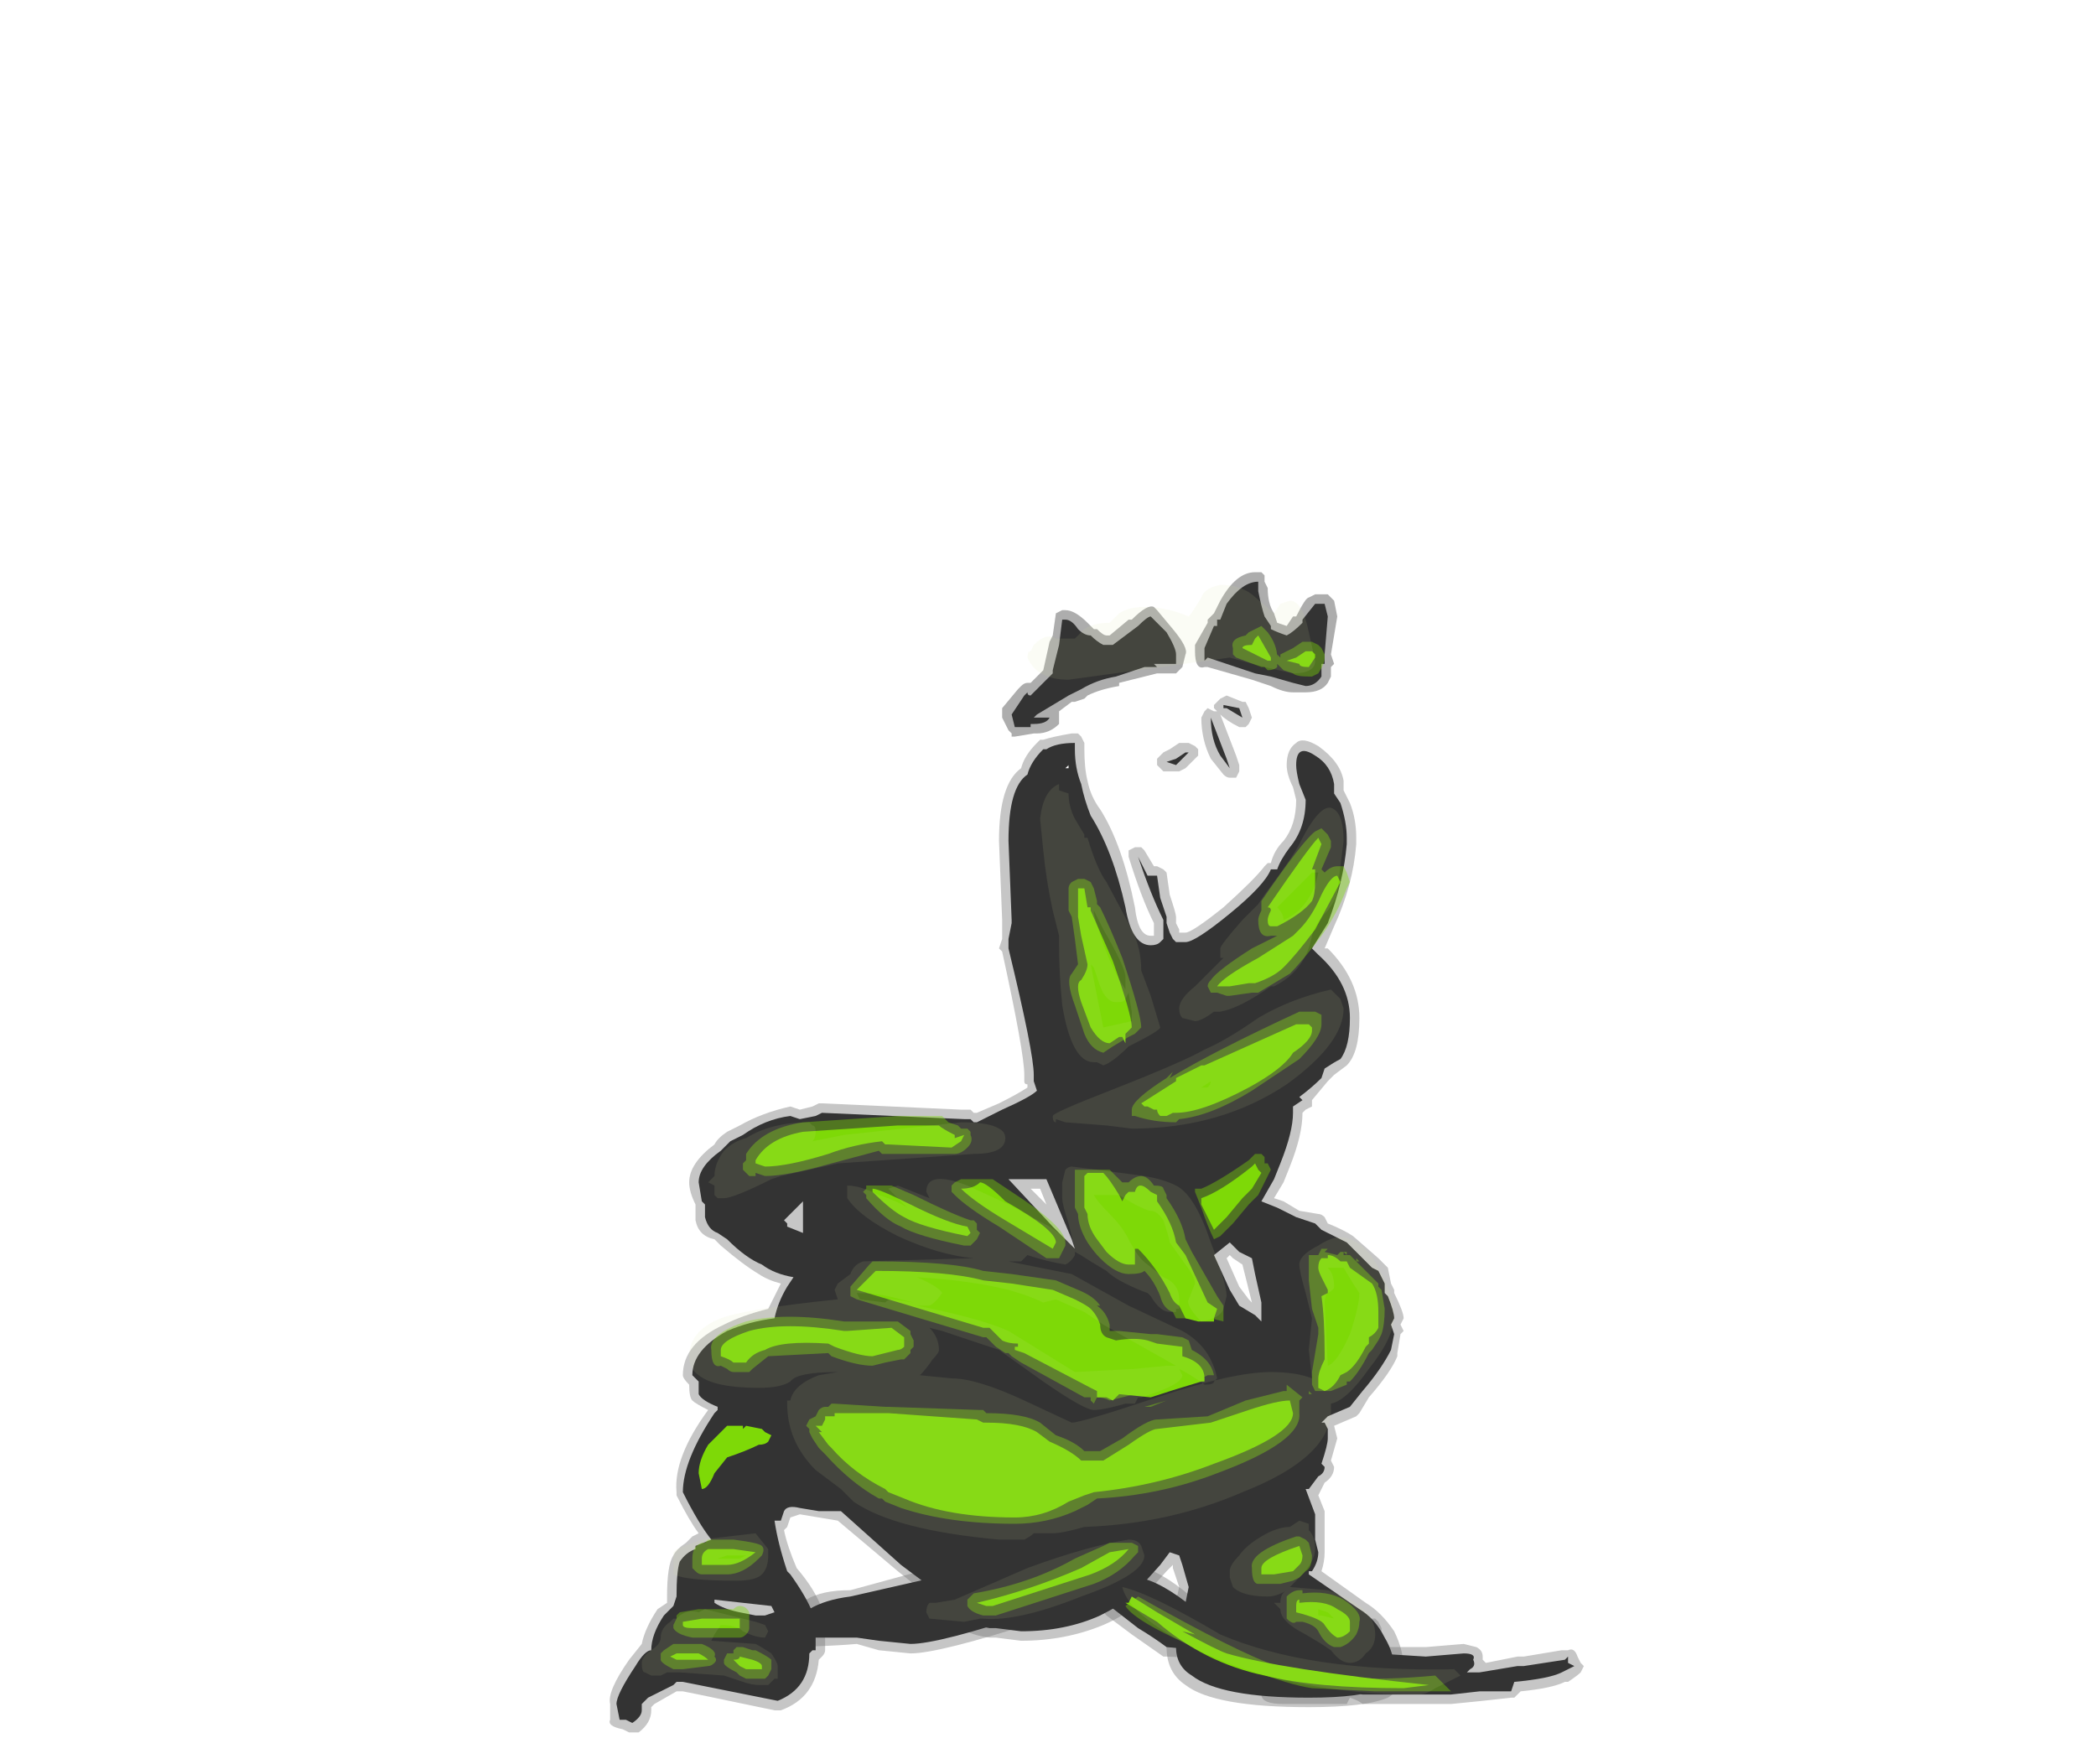 <?xml version="1.0" encoding="UTF-8" standalone="no"?>
<svg xmlns:ffdec="https://www.free-decompiler.com/flash" xmlns:xlink="http://www.w3.org/1999/xlink" ffdec:objectType="frame" height="195.3px" width="232.05px" xmlns="http://www.w3.org/2000/svg">
  <g transform="matrix(1.0, 0.0, 0.0, 1.0, 105.0, 190.4)">
    <use ffdec:characterId="1125" height="16.4" transform="matrix(7.0, 0.0, 0.0, 7.0, -37.45, -113.4)" width="15.4" xlink:href="#shape0"/>
    <use ffdec:characterId="1126" height="2.6" transform="matrix(7.0, 0.0, 0.0, 7.0, 5.95, -127.05)" width="5.3" xlink:href="#shape1"/>
    <use ffdec:characterId="1127" height="16.1" transform="matrix(7.0, 0.0, 0.0, 7.0, -36.75, -112.35)" width="15.15" xlink:href="#shape2"/>
    <use ffdec:characterId="1128" height="0.8" transform="matrix(7.0, 0.0, 0.0, 7.0, 31.5, -121.1)" width="1.45" xlink:href="#shape3"/>
    <use ffdec:characterId="1129" height="17.55" transform="matrix(7.0, 0.0, 0.0, 7.0, -33.95, -125.65)" width="12.95" xlink:href="#shape4"/>
  </g>
  <defs>
    <g id="shape0" transform="matrix(1.0, 0.0, 0.0, 1.0, 5.35, 16.2)">
      <path d="M1.4 -15.45 L1.45 -15.5 1.5 -15.5 Q1.65 -15.55 1.95 -15.6 L2.05 -15.6 2.1 -15.55 2.15 -15.45 2.15 -15.35 Q2.15 -15.05 2.2 -14.85 2.25 -14.6 2.4 -14.4 2.75 -13.85 2.95 -12.85 3.0 -12.4 3.2 -12.4 L3.25 -12.4 3.25 -12.6 Q3.05 -13.0 2.85 -13.65 2.85 -13.7 2.85 -13.75 L2.95 -13.8 3.05 -13.8 3.1 -13.75 3.25 -13.5 3.3 -13.5 3.4 -13.45 3.45 -13.4 3.5 -13.05 Q3.6 -12.75 3.6 -12.7 L3.6 -12.6 3.65 -12.5 3.65 -12.45 3.75 -12.45 Q3.85 -12.45 4.35 -12.85 4.85 -13.3 5.0 -13.5 L5.05 -13.55 5.1 -13.55 Q5.15 -13.75 5.3 -13.9 5.5 -14.15 5.5 -14.55 L5.45 -14.75 Q5.35 -14.95 5.35 -15.1 5.35 -15.35 5.5 -15.45 5.6 -15.55 5.85 -15.4 6.2 -15.15 6.25 -14.85 L6.25 -14.7 6.35 -14.5 Q6.45 -14.25 6.45 -13.95 L6.45 -13.85 Q6.4 -13.2 6.1 -12.55 L5.95 -12.2 6.0 -12.2 Q6.5 -11.7 6.5 -11.1 6.5 -10.55 6.3 -10.35 L6.1 -10.2 6.0 -10.1 5.75 -9.8 5.75 -9.7 5.65 -9.65 5.6 -9.6 Q5.6 -9.25 5.4 -8.75 L5.3 -8.5 5.15 -8.25 5.3 -8.2 5.55 -8.05 5.85 -8.0 Q5.9 -8.0 5.95 -7.95 L6.0 -7.85 Q6.25 -7.75 6.4 -7.65 L6.8 -7.3 6.95 -7.15 7.0 -6.9 7.05 -6.8 7.05 -6.75 Q7.2 -6.45 7.2 -6.35 L7.15 -6.25 7.2 -6.15 7.15 -6.1 7.1 -5.8 7.1 -5.75 Q7.0 -5.5 6.65 -5.1 L6.5 -4.85 6.45 -4.8 6.1 -4.65 6.15 -4.45 6.05 -4.1 6.1 -4.0 Q6.1 -3.85 5.95 -3.75 L5.85 -3.55 5.95 -3.3 5.95 -2.65 Q5.95 -2.5 5.9 -2.35 L6.6 -1.85 Q6.85 -1.7 7.05 -1.4 7.2 -1.1 7.2 -0.8 7.2 -0.5 6.95 -0.35 6.6 -0.2 5.7 -0.2 4.2 -0.2 3.75 -0.55 3.45 -0.75 3.45 -1.15 3.45 -1.25 3.55 -1.65 L3.65 -2.1 3.55 -2.4 3.55 -2.45 3.45 -2.35 3.0 -1.85 Q2.8 -1.65 2.45 -1.5 1.85 -1.25 1.15 -1.25 L0.75 -1.3 0.65 -1.3 Q0.25 -1.35 0.1 -1.55 L-0.05 -1.75 -0.8 -2.35 -1.75 -3.15 -2.35 -3.25 -2.5 -3.2 -2.55 -3.05 -2.6 -3.0 Q-2.55 -2.75 -2.4 -2.4 -2.1 -2.05 -2.0 -1.75 L-2.0 -1.7 -1.95 -1.65 -1.95 -1.1 Q-1.95 -1.05 -2.0 -1.0 L-2.05 -0.95 Q-2.1 -0.35 -2.65 -0.15 L-2.75 -0.15 -3.95 -0.4 -4.2 -0.45 -4.3 -0.45 -4.65 -0.25 -4.7 -0.2 -4.7 -0.15 Q-4.7 0.05 -4.9 0.2 L-5.05 0.2 -5.15 0.15 Q-5.4 0.1 -5.35 0.0 L-5.35 -0.25 Q-5.4 -0.45 -5.05 -0.95 L-4.85 -1.2 Q-4.8 -1.45 -4.6 -1.75 L-4.45 -1.85 -4.45 -1.95 Q-4.45 -2.45 -4.35 -2.6 -4.3 -2.7 -4.15 -2.8 L-4.05 -2.9 -3.95 -2.95 Q-4.1 -3.15 -4.3 -3.55 L-4.3 -3.6 Q-4.35 -4.15 -3.8 -4.9 -4.0 -5.0 -4.05 -5.05 -4.1 -5.1 -4.1 -5.3 -4.2 -5.4 -4.2 -5.45 -4.2 -5.95 -3.55 -6.25 -3.25 -6.4 -2.85 -6.5 L-2.65 -6.9 Q-2.85 -6.95 -3.0 -7.05 -3.25 -7.2 -3.6 -7.5 L-3.7 -7.6 Q-3.95 -7.65 -4.0 -7.9 L-4.0 -8.15 Q-4.1 -8.35 -4.1 -8.5 -4.1 -8.8 -3.7 -9.1 -3.65 -9.2 -3.5 -9.3 L-3.3 -9.4 Q-2.95 -9.6 -2.5 -9.7 L-2.35 -9.65 -2.15 -9.7 -2.05 -9.75 -2.0 -9.75 0.2 -9.65 0.35 -9.65 0.4 -9.6 0.45 -9.6 0.8 -9.75 Q1.1 -9.9 1.25 -10.0 L1.25 -10.05 Q1.2 -10.05 1.2 -10.1 L1.2 -10.2 Q1.2 -10.55 0.85 -12.15 L0.8 -12.2 0.85 -12.35 0.85 -12.65 0.8 -13.9 Q0.8 -14.8 1.15 -15.05 1.2 -15.25 1.4 -15.45 M1.8 -15.05 L1.95 -15.0 1.95 -15.1 1.8 -15.05 M4.65 -16.1 L4.7 -16.1 4.75 -16.0 4.8 -15.85 4.75 -15.75 4.7 -15.7 4.6 -15.7 Q4.4 -15.8 4.3 -15.9 L4.3 -15.9 4.55 -15.25 4.6 -15.1 4.6 -15.0 4.55 -14.9 4.45 -14.9 Q4.4 -14.9 4.35 -14.95 L4.15 -15.2 Q4.0 -15.5 4.0 -15.85 L4.05 -15.95 4.1 -16.0 4.2 -15.95 4.25 -15.95 4.2 -16.0 4.2 -16.05 4.3 -16.15 4.4 -16.2 4.65 -16.1 M3.9 -15.2 L3.75 -15.05 3.65 -15.0 3.4 -15.0 3.3 -15.1 Q3.3 -15.15 3.3 -15.2 L3.4 -15.3 3.5 -15.35 3.65 -15.45 3.8 -15.45 3.9 -15.4 3.95 -15.35 3.95 -15.25 3.9 -15.2 M1.3 -8.4 L1.55 -8.15 1.45 -8.4 1.3 -8.4 M4.4 -7.3 L4.6 -6.85 4.75 -6.65 4.8 -6.6 4.65 -7.2 4.5 -7.3 4.45 -7.35 4.4 -7.3" fill="#727272" fill-opacity="0.4" fill-rule="evenodd" stroke="none"/>
      <path d="M2.8 -2.95 L2.85 -2.9 Q3.15 -2.7 3.15 -2.6 L3.15 -2.55 Q3.15 -2.5 3.1 -2.4 3.45 -2.3 3.95 -1.85 4.6 -1.55 5.85 -1.5 5.9 -1.55 6.0 -1.55 L6.35 -1.6 6.75 -1.6 6.8 -1.55 6.85 -1.45 6.85 -1.4 6.8 -1.25 6.85 -1.25 6.95 -1.2 6.95 -1.15 Q7.2 -1.15 7.55 -1.15 L8.15 -1.2 8.35 -1.15 Q8.45 -1.1 8.45 -1.0 L8.45 -0.95 8.5 -0.9 9.0 -1.0 9.1 -1.0 9.7 -1.1 9.8 -1.1 Q9.9 -1.15 9.95 -1.0 L10.0 -0.9 10.05 -0.85 10.0 -0.75 Q9.95 -0.7 9.8 -0.6 L9.75 -0.6 Q9.55 -0.5 9.05 -0.45 L8.95 -0.35 8.9 -0.35 8.45 -0.3 7.95 -0.25 6.55 -0.25 Q6.5 -0.3 6.35 -0.35 L6.3 -0.25 5.3 -0.25 Q4.95 -0.25 4.95 -0.4 L4.95 -0.45 5.0 -0.55 4.9 -0.65 4.85 -0.8 Q4.6 -0.85 4.5 -0.95 L3.45 -1.0 3.4 -1.0 2.9 -1.35 2.5 -1.65 Q2.45 -1.7 2.45 -1.75 L2.45 -1.85 2.5 -1.95 Q2.1 -1.75 1.4 -1.55 -0.15 -1.05 -0.6 -1.05 L-1.1 -1.1 -1.45 -1.2 Q-2.0 -1.15 -3.0 -1.15 L-3.05 -1.15 Q-3.3 -1.25 -3.25 -1.45 L-3.25 -1.5 -3.15 -1.55 -2.25 -1.9 Q-2.0 -2.05 -1.55 -2.05 L-0.45 -2.35 0.25 -2.55 1.0 -2.75 1.05 -2.8 1.25 -2.95 Q1.6 -3.15 1.95 -3.0 L2.0 -2.95 Q2.05 -2.9 2.05 -2.7 L2.05 -2.65 2.2 -2.7 Q2.65 -2.95 2.8 -2.95" fill="#727272" fill-opacity="0.4" fill-rule="evenodd" stroke="none"/>
    </g>
    <g id="shape1" transform="matrix(1.0, 0.0, 0.0, 1.0, -0.85, 18.15)">
      <path d="M4.3 -17.7 Q4.55 -18.15 4.85 -18.15 L4.95 -18.15 5.0 -18.1 5.0 -18.0 5.05 -17.9 Q5.05 -17.65 5.15 -17.5 L5.2 -17.35 5.35 -17.3 5.45 -17.45 5.5 -17.45 Q5.65 -17.75 5.7 -17.75 L5.8 -17.8 6.0 -17.8 6.1 -17.7 6.15 -17.45 6.05 -16.85 6.1 -16.7 6.05 -16.65 6.05 -16.5 6.0 -16.4 Q5.9 -16.25 5.65 -16.25 L5.45 -16.25 Q5.3 -16.25 5.1 -16.35 L4.8 -16.45 4.1 -16.65 4.05 -16.65 Q3.9 -16.6 3.9 -16.9 L3.9 -17.0 4.1 -17.35 4.1 -17.4 4.2 -17.5 4.3 -17.7 M2.9 -17.4 Q3.15 -17.65 3.25 -17.6 L3.3 -17.55 3.55 -17.25 Q3.8 -16.95 3.75 -16.85 L3.7 -16.65 3.6 -16.55 3.3 -16.55 2.7 -16.4 2.7 -16.35 Q2.4 -16.3 2.2 -16.2 L2.15 -16.15 2.0 -16.1 1.95 -16.1 1.75 -15.95 1.75 -15.75 Q1.6 -15.6 1.4 -15.6 L1.35 -15.6 1.05 -15.55 1.0 -15.55 1.0 -15.6 0.95 -15.65 0.85 -15.85 0.85 -16.0 1.1 -16.3 1.15 -16.35 Q1.2 -16.4 1.25 -16.4 L1.3 -16.4 1.5 -16.6 1.6 -17.05 1.65 -17.15 1.7 -17.5 1.8 -17.55 1.85 -17.55 Q2.0 -17.55 2.2 -17.35 L2.3 -17.25 2.35 -17.25 Q2.45 -17.15 2.5 -17.15 L2.55 -17.15 2.85 -17.4 2.9 -17.4 M1.55 -17.35 L1.55 -17.35" fill="#333333" fill-opacity="0.4" fill-rule="evenodd" stroke="none"/>
      <path d="M1.7 -17.3 L1.7 -17.3 M2.25 -17.15 Q2.35 -17.05 2.45 -17.0 L2.6 -17.0 3.0 -17.3 Q3.15 -17.45 3.2 -17.45 L3.45 -17.2 Q3.6 -16.95 3.6 -16.85 L3.6 -16.7 3.25 -16.7 3.3 -16.65 3.1 -16.65 2.65 -16.5 Q2.35 -16.45 2.1 -16.3 L1.9 -16.2 1.4 -15.9 1.35 -15.85 1.6 -15.85 Q1.55 -15.75 1.35 -15.75 L1.3 -15.75 1.3 -15.7 1.05 -15.7 1.0 -15.9 1.2 -16.2 1.25 -16.25 Q1.25 -16.2 1.3 -16.2 L1.65 -16.55 1.65 -16.6 1.75 -17.0 1.8 -17.4 1.85 -17.4 Q1.95 -17.4 2.05 -17.25 2.15 -17.15 2.25 -17.15 M4.9 -18.0 L4.9 -17.85 Q4.95 -17.6 5.0 -17.45 L5.1 -17.3 5.1 -17.25 Q5.2 -17.2 5.35 -17.15 5.45 -17.2 5.6 -17.35 L5.6 -17.4 5.8 -17.65 5.95 -17.65 6.0 -17.45 5.95 -16.85 5.95 -16.7 5.9 -16.7 5.9 -16.5 Q5.8 -16.35 5.65 -16.35 L5.45 -16.4 5.1 -16.5 4.85 -16.55 4.1 -16.8 4.05 -16.75 Q4.05 -16.8 4.05 -16.9 L4.05 -16.95 4.2 -17.3 4.25 -17.3 4.25 -17.4 4.3 -17.4 4.4 -17.65 Q4.65 -18.0 4.9 -18.0" fill="#333333" fill-rule="evenodd" stroke="none"/>
    </g>
    <g id="shape2" transform="matrix(1.0, 0.0, 0.0, 1.0, 5.25, 16.05)">
      <path d="M1.9 -15.05 L1.9 -15.1 1.85 -15.05 1.9 -15.05 M3.75 -15.3 L3.8 -15.3 3.6 -15.1 3.45 -15.15 3.6 -15.2 3.75 -15.3 M4.35 -16.05 L4.6 -16.0 4.65 -15.85 4.4 -16.0 4.35 -16.0 4.35 -16.05 M1.55 -15.35 Q1.7 -15.45 2.0 -15.45 L2.0 -15.35 Q2.0 -15.05 2.1 -14.8 2.15 -14.55 2.25 -14.3 2.6 -13.75 2.8 -12.85 2.9 -12.25 3.2 -12.25 3.3 -12.25 3.35 -12.3 L3.4 -12.35 3.4 -12.65 Q3.2 -13.05 3.0 -13.65 L3.15 -13.35 3.2 -13.35 Q3.25 -13.35 3.3 -13.35 L3.35 -13.0 3.45 -12.7 3.45 -12.6 3.5 -12.45 3.55 -12.35 3.6 -12.3 3.75 -12.3 Q3.9 -12.3 4.45 -12.75 5.0 -13.2 5.1 -13.45 L5.2 -13.45 Q5.25 -13.6 5.4 -13.8 5.65 -14.1 5.65 -14.55 L5.55 -14.8 Q5.5 -15.0 5.5 -15.1 5.5 -15.45 5.8 -15.25 6.05 -15.1 6.1 -14.8 L6.1 -14.65 6.2 -14.5 Q6.3 -14.2 6.3 -13.95 L6.3 -13.85 Q6.25 -13.25 6.0 -12.6 L5.75 -12.2 5.85 -12.1 Q6.35 -11.65 6.35 -11.1 6.35 -10.65 6.2 -10.45 6.1 -10.4 5.95 -10.3 L5.9 -10.15 Q5.75 -10.0 5.55 -9.85 L5.6 -9.8 5.45 -9.7 5.45 -9.6 Q5.45 -9.3 5.25 -8.8 L5.15 -8.55 4.95 -8.2 5.2 -8.1 5.5 -7.95 5.8 -7.85 5.9 -7.75 6.3 -7.55 6.7 -7.15 6.8 -7.1 6.9 -6.9 6.9 -6.75 6.95 -6.7 Q7.05 -6.45 7.05 -6.35 L7.0 -6.25 7.05 -6.1 7.0 -5.85 Q6.85 -5.55 6.55 -5.2 L6.35 -4.95 6.0 -4.8 5.9 -4.7 Q6.0 -4.7 5.95 -4.7 L6.0 -4.6 6.0 -4.45 Q6.0 -4.35 5.9 -4.05 L5.95 -4.0 Q5.95 -3.9 5.85 -3.85 L5.7 -3.65 5.65 -3.65 5.8 -3.25 5.8 -2.85 5.85 -2.65 Q5.85 -2.5 5.75 -2.35 L5.7 -2.35 5.7 -2.3 6.5 -1.75 Q6.75 -1.6 6.9 -1.3 7.05 -1.05 7.05 -0.8 L6.85 -0.5 Q6.55 -0.35 5.7 -0.35 4.3 -0.35 3.85 -0.7 3.6 -0.85 3.6 -1.15 L3.7 -1.6 3.8 -2.1 3.7 -2.45 3.65 -2.6 3.5 -2.65 3.35 -2.45 2.9 -1.95 Q2.7 -1.8 2.4 -1.65 1.85 -1.4 1.15 -1.4 L0.75 -1.45 0.65 -1.45 Q0.35 -1.5 0.15 -1.65 L0.05 -1.85 -0.75 -2.45 -1.7 -3.3 -2.05 -3.3 -2.35 -3.35 Q-2.55 -3.4 -2.6 -3.3 L-2.65 -3.15 -2.75 -3.15 Q-2.7 -2.8 -2.55 -2.35 L-2.5 -2.3 Q-2.25 -1.95 -2.15 -1.7 L-2.1 -1.4 -2.1 -1.1 -2.15 -1.1 -2.2 -1.05 Q-2.2 -0.5 -2.7 -0.3 L-4.2 -0.6 -4.3 -0.6 -4.35 -0.55 -4.75 -0.35 -4.85 -0.25 -4.85 -0.15 Q-4.85 -0.05 -5.0 0.05 L-5.1 0.0 -5.2 0.0 -5.25 -0.25 Q-5.25 -0.4 -4.95 -0.85 -4.8 -1.1 -4.7 -1.1 -4.7 -1.35 -4.5 -1.65 L-4.35 -1.8 -4.3 -1.95 Q-4.3 -2.35 -4.25 -2.5 -4.15 -2.65 -4.0 -2.7 L-4.0 -2.75 -3.75 -2.85 Q-3.95 -3.1 -4.2 -3.6 -4.2 -4.1 -3.7 -4.85 L-3.65 -4.9 -3.65 -4.95 Q-3.9 -5.05 -3.95 -5.15 L-3.95 -5.35 -4.05 -5.45 Q-4.05 -5.85 -3.5 -6.15 -3.15 -6.3 -2.75 -6.35 -2.7 -6.6 -2.55 -6.85 L-2.45 -7.0 Q-2.75 -7.05 -2.95 -7.2 -3.2 -7.3 -3.5 -7.6 L-3.65 -7.7 Q-3.8 -7.75 -3.85 -7.95 L-3.85 -8.15 -3.9 -8.2 -3.95 -8.5 Q-3.95 -8.75 -3.6 -9.0 L-3.45 -9.15 -3.25 -9.25 Q-2.9 -9.5 -2.5 -9.55 L-2.35 -9.5 -2.1 -9.55 -2.0 -9.6 0.25 -9.5 0.35 -9.5 0.4 -9.45 0.45 -9.45 0.85 -9.65 Q1.3 -9.85 1.4 -9.95 L1.35 -10.1 1.35 -10.2 Q1.35 -10.55 0.95 -12.2 L0.95 -12.35 1.0 -12.6 1.0 -12.65 0.95 -13.9 Q0.95 -14.75 1.25 -14.95 1.3 -15.15 1.5 -15.35 L1.55 -15.35 M4.15 -15.85 L4.4 -15.2 4.45 -15.05 4.3 -15.25 Q4.15 -15.5 4.15 -15.85 M0.95 -8.55 L1.65 -7.8 2.0 -7.45 1.95 -7.6 1.55 -8.55 0.95 -8.55 M4.45 -7.55 L4.2 -7.35 4.45 -6.8 4.6 -6.55 4.85 -6.4 4.95 -6.3 4.95 -6.6 4.85 -7.05 4.8 -7.3 4.6 -7.4 4.45 -7.55 M-2.4 -8.1 L-2.6 -7.9 -2.55 -7.85 -2.55 -7.8 -2.3 -7.7 -2.3 -8.2 -2.4 -8.1 M-3.7 -1.85 Q-3.55 -1.75 -3.3 -1.7 L-3.05 -1.65 -2.9 -1.65 -2.75 -1.7 -2.8 -1.8 -3.7 -1.9 -3.7 -1.85" fill="#333333" fill-rule="evenodd" stroke="none"/>
      <path d="M1.9 -2.85 L1.9 -2.7 Q1.8 -2.35 1.55 -2.35 L1.55 -2.3 1.7 -2.3 2.25 -2.6 Q2.7 -2.8 2.8 -2.8 L3.0 -2.6 Q3.0 -2.2 1.35 -1.7 -0.15 -1.2 -0.6 -1.2 L-1.1 -1.25 -1.45 -1.3 Q-2.0 -1.3 -3.0 -1.3 -3.1 -1.35 -3.1 -1.45 L-2.2 -1.75 Q-1.95 -1.9 -1.55 -1.95 L-0.45 -2.2 0.3 -2.4 Q0.9 -2.6 1.05 -2.65 L1.3 -2.8 Q1.6 -3.0 1.85 -2.85 L1.9 -2.85 M2.8 -2.15 L3.0 -2.25 Q3.35 -2.2 3.9 -1.75 4.55 -1.4 5.95 -1.35 5.95 -1.5 6.35 -1.45 L6.7 -1.45 Q6.65 -1.3 6.65 -1.15 L6.65 -1.1 6.8 -1.1 6.75 -1.05 7.55 -1.0 8.15 -1.05 Q8.35 -1.05 8.3 -0.95 8.35 -0.85 8.25 -0.8 L8.2 -0.75 8.4 -0.75 9.0 -0.85 9.1 -0.85 9.75 -0.95 9.8 -1.0 9.8 -0.9 9.9 -0.85 9.7 -0.75 Q9.5 -0.65 8.95 -0.6 L8.9 -0.45 8.4 -0.45 7.95 -0.4 6.55 -0.4 Q6.5 -0.4 6.3 -0.55 L5.9 -0.65 5.9 -0.55 Q6.0 -0.45 6.25 -0.4 L5.3 -0.4 5.1 -0.45 5.3 -0.65 5.65 -0.65 5.05 -0.7 Q4.95 -0.8 4.95 -0.95 4.6 -1.0 4.55 -1.05 L3.45 -1.15 Q3.25 -1.3 3.0 -1.45 L2.55 -1.8 Q2.7 -2.1 2.8 -2.15" fill="#333333" fill-rule="evenodd" stroke="none"/>
    </g>
    <g id="shape3" transform="matrix(1.0, 0.0, 0.0, 1.0, -4.5, 17.3)">
      <path d="M5.25 -16.85 L5.45 -16.95 5.6 -17.05 5.75 -17.05 5.85 -17.0 5.9 -16.95 5.95 -16.85 5.95 -16.8 Q5.95 -16.7 5.85 -16.55 L5.75 -16.5 5.7 -16.5 Q5.5 -16.5 5.45 -16.55 L5.3 -16.6 5.2 -16.7 5.2 -16.65 Q5.15 -16.6 5.05 -16.6 L5.0 -16.65 4.95 -16.65 4.55 -16.8 4.5 -16.85 4.5 -16.95 Q4.45 -17.1 4.7 -17.15 L4.75 -17.2 4.95 -17.3 Q5.0 -17.25 5.05 -17.2 5.2 -17.0 5.2 -16.8 L5.2 -16.85 5.25 -16.8 5.25 -16.85" fill="#7ed907" fill-opacity="0.4" fill-rule="evenodd" stroke="none"/>
      <path d="M5.75 -16.9 L5.8 -16.85 5.8 -16.8 5.7 -16.65 Q5.55 -16.65 5.55 -16.7 L5.35 -16.75 5.5 -16.8 5.65 -16.9 5.75 -16.9 M4.9 -17.15 L5.1 -16.8 5.1 -16.75 5.05 -16.75 4.65 -16.95 Q4.65 -17.0 4.8 -17.0 L4.85 -17.1 4.9 -17.15" fill="#7ed907" fill-rule="evenodd" stroke="none"/>
    </g>
    <g id="shape4" transform="matrix(1.0, 0.0, 0.0, 1.0, 4.85, 17.95)">
      <path d="M6.05 -13.9 L6.05 -13.8 5.9 -13.45 5.95 -13.4 Q6.05 -13.5 6.15 -13.5 L6.25 -13.5 6.3 -13.4 6.35 -13.25 6.3 -13.15 Q6.15 -12.75 5.9 -12.4 5.6 -12.0 5.4 -11.8 L4.9 -11.5 4.8 -11.5 4.45 -11.45 4.4 -11.45 4.25 -11.5 Q4.2 -11.5 4.15 -11.5 L4.1 -11.6 Q4.1 -11.65 4.15 -11.7 4.25 -11.85 4.8 -12.2 L5.2 -12.4 5.1 -12.4 Q4.9 -12.35 4.9 -12.65 4.9 -12.7 4.95 -12.8 L4.95 -12.95 Q5.6 -13.9 5.8 -14.05 L5.9 -14.1 6.0 -14.0 6.05 -13.9 M5.9 -11.15 L5.9 -11.0 Q5.9 -10.8 5.55 -10.45 L5.55 -10.45 Q5.25 -10.25 4.8 -9.95 4.15 -9.55 3.65 -9.5 L3.6 -9.45 Q3.25 -9.45 2.95 -9.55 L2.9 -9.55 2.9 -9.65 Q2.9 -9.8 3.45 -10.15 L3.55 -10.25 3.5 -10.15 Q4.15 -10.55 5.55 -11.2 L5.8 -11.2 5.9 -11.15 M5.95 -7.4 L6.15 -7.35 6.2 -7.4 6.3 -7.4 6.3 -7.35 6.35 -7.35 6.8 -6.9 6.8 -6.85 6.85 -6.8 6.9 -6.5 Q6.9 -6.25 6.85 -6.1 L6.8 -6.0 6.7 -5.85 6.65 -5.8 Q6.5 -5.5 6.35 -5.35 L6.3 -5.35 6.3 -5.3 6.05 -5.2 5.8 -5.2 5.75 -5.3 5.75 -5.5 5.85 -6.1 5.85 -6.2 5.75 -6.5 5.7 -6.95 5.7 -7.35 5.85 -7.35 5.9 -7.45 6.0 -7.45 5.95 -7.4 M6.25 -7.35 L6.3 -7.35 6.25 -7.4 6.25 -7.35 M6.45 -7.25 L6.5 -7.25 6.45 -7.3 6.45 -7.25 M3.0 -10.9 L2.95 -10.85 2.85 -10.8 2.6 -10.65 2.45 -10.55 Q2.25 -10.6 2.15 -10.85 L2.0 -11.3 Q1.85 -11.7 1.95 -11.8 L2.05 -11.95 2.0 -12.35 1.95 -12.7 1.9 -12.8 1.9 -13.15 Q1.9 -13.2 1.95 -13.25 L2.05 -13.3 2.15 -13.3 2.25 -13.25 2.3 -13.15 2.35 -12.95 2.35 -12.9 2.4 -12.85 Q2.55 -12.55 2.75 -12.05 3.05 -11.15 3.05 -10.95 L3.0 -10.9 M0.3 -9.35 L0.35 -9.3 0.35 -9.25 Q0.4 -9.15 0.3 -9.05 0.2 -8.95 0.1 -8.95 L-1.05 -8.95 -1.1 -9.0 -1.85 -8.8 Q-2.55 -8.6 -2.9 -8.6 L-3.05 -8.65 -3.05 -8.6 -3.15 -8.6 -3.25 -8.7 -3.25 -8.8 -3.2 -8.85 -3.2 -8.95 Q-2.95 -9.35 -2.3 -9.45 L-0.8 -9.55 -0.1 -9.55 0.0 -9.45 0.15 -9.4 0.2 -9.35 0.3 -9.35 M0.25 -8.55 L0.7 -8.55 1.0 -8.35 Q1.85 -7.8 1.85 -7.55 L1.85 -7.5 Q1.8 -7.4 1.75 -7.3 L1.65 -7.3 Q1.6 -7.3 1.55 -7.3 L0.8 -7.8 Q0.3 -8.1 0.1 -8.3 L0.05 -8.35 0.05 -8.45 0.1 -8.5 0.2 -8.55 0.25 -8.55 M0.35 -7.5 L0.25 -7.5 Q-0.5 -7.65 -0.75 -7.8 -1.0 -7.9 -1.3 -8.25 L-1.3 -8.3 -1.35 -8.35 -1.3 -8.4 -1.3 -8.45 -0.9 -8.45 -0.55 -8.3 Q0.05 -8.0 0.35 -7.9 L0.4 -7.9 0.45 -7.85 0.45 -7.75 0.5 -7.7 0.45 -7.6 0.35 -7.5 M2.75 -8.5 L2.85 -8.5 Q2.95 -8.6 3.05 -8.6 3.15 -8.6 3.25 -8.45 3.4 -8.45 3.4 -8.4 L3.45 -8.3 3.45 -8.25 Q3.7 -7.9 3.75 -7.6 L3.85 -7.4 4.25 -6.7 4.35 -6.55 4.35 -6.3 4.15 -6.35 3.6 -6.35 3.55 -6.45 Q3.4 -6.5 3.35 -6.7 3.25 -6.95 3.1 -7.1 3.05 -7.05 2.85 -7.05 2.65 -7.05 2.4 -7.3 2.3 -7.4 2.2 -7.55 2.05 -7.8 2.05 -8.0 L2.0 -8.1 2.0 -8.7 2.55 -8.7 2.75 -8.5 M4.8 -8.9 L4.85 -8.95 4.95 -8.95 5.0 -8.9 5.0 -8.8 5.05 -8.8 5.1 -8.7 4.9 -8.3 4.75 -8.15 4.5 -7.85 4.3 -7.65 4.2 -7.6 Q4.1 -7.8 4.0 -8.1 L3.9 -8.35 3.9 -8.4 Q3.95 -8.4 4.0 -8.4 4.25 -8.5 4.75 -8.85 L4.8 -8.9 M4.1 -10.5 L4.1 -10.5 M5.6 -5.3 L5.6 -5.3 M3.3 -6.1 L3.7 -6.05 3.8 -6.0 3.85 -5.85 Q4.15 -5.7 4.2 -5.45 L4.1 -5.45 Q4.05 -5.4 3.15 -5.2 L2.55 -5.05 Q2.45 -5.1 2.35 -5.1 L2.3 -5.0 2.25 -5.05 2.25 -5.1 2.15 -5.1 1.15 -5.65 1.0 -5.75 0.95 -5.8 0.9 -5.8 0.75 -5.9 0.6 -6.05 0.55 -6.05 -1.45 -6.65 -1.55 -6.7 -1.55 -6.85 -1.25 -7.2 -1.2 -7.25 -1.15 -7.25 Q0.05 -7.25 0.55 -7.1 L1.0 -7.05 1.7 -6.95 2.05 -6.8 Q2.3 -6.7 2.4 -6.55 L2.35 -6.55 Q2.5 -6.45 2.55 -6.25 L2.55 -6.15 2.7 -6.15 3.2 -6.1 3.3 -6.1 M4.1 -4.8 L4.7 -5.05 5.3 -5.2 5.35 -5.2 5.35 -5.3 5.6 -5.1 5.55 -5.05 5.55 -4.85 Q5.6 -4.4 4.25 -3.9 3.35 -3.55 2.35 -3.5 L2.2 -3.4 2.0 -3.3 Q1.55 -3.1 1.05 -3.1 0.0 -3.1 -0.75 -3.35 L-1.0 -3.45 -1.05 -3.5 -1.1 -3.5 Q-1.55 -3.75 -1.95 -4.2 L-2.05 -4.3 -2.15 -4.45 -2.2 -4.55 -2.2 -4.6 -2.25 -4.65 -2.2 -4.75 -2.1 -4.8 -2.05 -4.9 Q-2.0 -4.95 -1.95 -4.95 L-1.9 -4.95 -1.85 -5.0 -1.8 -5.0 -1.0 -4.95 -0.95 -4.95 0.5 -4.9 0.55 -4.9 0.6 -4.85 Q1.2 -4.85 1.45 -4.7 L1.7 -4.5 Q2.0 -4.4 2.15 -4.25 L2.4 -4.25 2.75 -4.45 Q3.15 -4.75 3.3 -4.75 L4.1 -4.8 M3.1 -4.95 L3.45 -5.05 3.2 -4.95 3.1 -4.95 M5.7 -5.15 L5.7 -5.2 5.75 -5.15 5.7 -5.15 M2.85 -2.8 L2.9 -2.8 3.0 -2.75 3.0 -2.65 2.95 -2.6 Q2.7 -2.3 2.3 -2.15 L0.75 -1.65 0.55 -1.65 Q0.35 -1.7 0.3 -1.8 L0.3 -1.9 0.4 -2.0 Q1.3 -2.15 2.0 -2.55 L2.45 -2.75 2.55 -2.8 2.85 -2.8 M5.7 -2.8 L5.75 -2.6 Q5.75 -2.4 5.65 -2.35 L5.55 -2.25 5.45 -2.2 5.25 -2.15 4.9 -2.15 Q4.8 -2.15 4.8 -2.4 4.75 -2.65 5.5 -2.9 L5.55 -2.9 5.65 -2.85 5.7 -2.8 M5.35 -1.95 Q5.45 -2.05 5.55 -2.05 L5.6 -2.05 5.6 -2.0 Q6.0 -2.05 6.25 -1.9 6.55 -1.7 6.5 -1.55 6.5 -1.45 6.45 -1.35 6.35 -1.2 6.2 -1.15 L6.1 -1.15 Q5.95 -1.2 5.85 -1.4 5.8 -1.5 5.6 -1.55 L5.5 -1.55 Q5.45 -1.5 5.35 -1.6 L5.35 -1.95 M4.65 -0.8 L4.4 -0.95 4.0 -1.1 Q2.95 -1.55 2.8 -1.8 L3.0 -1.95 Q4.6 -1.05 5.2 -0.85 6.1 -0.55 7.7 -0.7 L7.95 -0.45 Q8.0 -0.45 7.8 -0.45 L6.75 -0.45 5.75 -0.5 Q5.4 -0.55 4.75 -0.8 L4.65 -0.8 M-0.8 -6.3 L-0.6 -6.15 -0.6 -6.1 -0.55 -6.0 -0.55 -5.9 -0.6 -5.85 -0.6 -5.8 -0.7 -5.7 -0.75 -5.7 -1.0 -5.65 -1.2 -5.6 Q-1.45 -5.6 -1.85 -5.75 L-1.9 -5.8 -2.85 -5.75 -3.1 -5.55 -3.15 -5.5 -3.4 -5.5 Q-3.45 -5.5 -3.5 -5.55 L-3.6 -5.6 Q-3.75 -5.55 -3.75 -5.85 -3.8 -6.1 -3.2 -6.3 -2.6 -6.45 -1.65 -6.3 L-0.8 -6.3 M-2.95 -2.75 Q-2.9 -2.7 -2.95 -2.6 L-3.0 -2.55 Q-3.25 -2.3 -3.5 -2.3 L-3.9 -2.3 Q-3.95 -2.3 -4.0 -2.35 L-4.05 -2.4 -4.05 -2.55 Q-4.05 -2.75 -3.9 -2.8 L-3.85 -2.8 -3.8 -2.85 -3.4 -2.85 Q-3.0 -2.8 -2.95 -2.75 M-4.35 -1.5 L-4.3 -1.6 -4.3 -1.65 -4.25 -1.7 -3.95 -1.75 -3.4 -1.75 Q-3.35 -1.8 -3.3 -1.8 -3.2 -1.8 -3.15 -1.7 L-3.15 -1.45 Q-3.15 -1.4 -3.2 -1.35 -3.25 -1.3 -3.3 -1.3 L-4.05 -1.3 Q-4.3 -1.35 -4.35 -1.45 L-4.35 -1.5 M-4.55 -1.05 L-4.5 -1.1 -4.35 -1.2 -3.9 -1.2 Q-3.65 -1.1 -3.7 -1.0 -3.65 -0.95 -3.7 -0.9 -3.75 -0.85 -3.8 -0.85 L-4.2 -0.8 -4.35 -0.8 Q-4.55 -0.9 -4.55 -0.95 L-4.55 -1.05 M-3.4 -1.05 L-3.4 -1.1 -3.35 -1.15 -3.25 -1.15 -3.1 -1.1 -3.05 -1.1 Q-2.85 -1.0 -2.8 -0.95 L-2.8 -0.8 -2.85 -0.7 -2.9 -0.65 -3.2 -0.65 -3.3 -0.7 -3.35 -0.75 Q-3.55 -0.85 -3.55 -0.9 L-3.55 -0.95 -3.5 -1.05 -3.4 -1.05" fill="#7ed907" fill-opacity="0.4" fill-rule="evenodd" stroke="none"/>
      <path d="M6.2 -13.25 L5.8 -12.5 Q5.5 -12.1 5.3 -11.9 5.15 -11.75 4.85 -11.65 L4.75 -11.65 4.45 -11.6 4.25 -11.6 Q4.35 -11.75 4.9 -12.05 L5.45 -12.4 5.55 -12.5 Q5.75 -12.7 5.9 -13.05 6.05 -13.35 6.15 -13.35 L6.2 -13.25 M5.8 -13.25 Q5.8 -13.05 5.75 -12.95 5.6 -12.75 5.2 -12.55 L5.1 -12.55 Q5.05 -12.55 5.05 -12.65 5.05 -12.7 5.1 -12.8 5.1 -12.85 5.05 -12.85 5.7 -13.8 5.85 -13.95 L5.9 -13.85 5.75 -13.45 5.8 -13.45 5.8 -13.25 M5.95 -7.3 L6.0 -7.3 6.0 -7.35 Q6.1 -7.35 6.2 -7.25 L6.3 -7.25 6.35 -7.15 6.7 -6.9 Q6.8 -6.75 6.8 -6.45 L6.8 -6.2 Q6.75 -6.1 6.65 -6.05 L6.65 -5.95 6.6 -5.9 Q6.45 -5.6 6.3 -5.5 L6.2 -5.45 Q6.1 -5.25 5.95 -5.2 L5.85 -5.25 5.85 -5.4 Q5.85 -5.5 5.95 -5.7 L5.95 -5.8 Q5.95 -6.35 5.9 -6.7 L6.0 -6.75 6.0 -6.8 5.9 -7.0 Q5.85 -7.1 5.85 -7.15 5.85 -7.25 5.9 -7.3 L5.95 -7.3 M5.75 -10.95 L5.75 -10.9 Q5.75 -10.75 5.45 -10.55 5.3 -10.3 4.75 -10.0 4.0 -9.6 3.6 -9.6 L3.55 -9.6 3.45 -9.55 3.35 -9.55 Q3.3 -9.6 3.3 -9.65 L3.25 -9.65 3.15 -9.7 3.1 -9.7 3.05 -9.75 3.6 -10.1 3.6 -10.15 4.0 -10.35 4.05 -10.35 5.5 -11.0 5.7 -11.0 5.75 -10.95 M2.05 -13.15 L2.1 -13.15 2.15 -13.15 2.2 -12.85 2.25 -12.85 2.25 -12.8 2.6 -12.0 Q2.9 -11.15 2.9 -10.95 L2.8 -10.85 2.8 -10.7 2.75 -10.8 2.7 -10.8 2.55 -10.7 Q2.4 -10.7 2.25 -10.95 L2.1 -11.35 Q2.0 -11.65 2.1 -11.7 2.2 -11.85 2.2 -11.95 L2.1 -12.4 2.05 -12.7 2.05 -13.15 M0.2 -9.15 L0.05 -9.05 -0.95 -9.1 -1.0 -9.1 -1.05 -9.15 Q-1.5 -9.1 -1.9 -8.95 -2.55 -8.75 -2.9 -8.75 L-3.05 -8.8 -3.05 -8.85 Q-2.85 -9.2 -2.3 -9.3 L-0.8 -9.4 -0.15 -9.4 Q-0.1 -9.35 0.1 -9.25 L0.1 -9.2 0.25 -9.25 0.2 -9.15 M0.35 -7.7 L0.3 -7.65 Q-0.45 -7.8 -0.7 -7.95 -0.9 -8.05 -1.2 -8.35 L-1.2 -8.4 Q-1.1 -8.4 -0.6 -8.15 0.0 -7.85 0.3 -7.8 L0.35 -7.7 M0.2 -8.4 Q0.4 -8.4 0.5 -8.5 0.6 -8.5 0.9 -8.2 1.7 -7.75 1.7 -7.55 L1.65 -7.45 0.9 -7.9 Q0.4 -8.2 0.2 -8.4 M2.45 -8.65 Q2.55 -8.55 2.7 -8.3 L2.75 -8.2 2.8 -8.3 2.85 -8.35 2.95 -8.35 Q3.0 -8.55 3.2 -8.35 L3.3 -8.3 3.3 -8.2 Q3.55 -7.85 3.6 -7.55 L3.75 -7.35 4.1 -6.6 4.25 -6.5 4.2 -6.35 4.2 -6.3 3.95 -6.3 3.75 -6.35 3.65 -6.55 Q3.55 -6.6 3.5 -6.75 3.3 -7.15 3.0 -7.45 L2.95 -7.45 2.95 -7.2 2.85 -7.2 Q2.7 -7.2 2.5 -7.4 L2.35 -7.6 Q2.2 -7.8 2.2 -8.0 L2.15 -8.1 2.15 -8.6 2.2 -8.65 2.45 -8.65 M4.0 -8.25 Q4.3 -8.35 4.8 -8.75 L4.85 -8.8 4.9 -8.7 4.95 -8.65 4.8 -8.4 4.65 -8.25 4.4 -7.95 4.2 -7.75 4.0 -8.15 4.0 -8.25 M3.3 -5.95 L3.7 -5.9 3.7 -5.75 Q4.05 -5.65 4.05 -5.4 L4.05 -5.35 4.0 -5.35 Q3.5 -5.2 3.2 -5.1 L2.7 -5.15 2.6 -5.05 2.5 -5.1 2.35 -5.1 2.35 -5.2 2.25 -5.25 1.2 -5.8 1.05 -5.85 1.05 -5.9 1.1 -5.9 1.1 -5.95 Q0.95 -5.95 0.85 -6.0 L0.65 -6.2 0.55 -6.2 -1.45 -6.8 -1.15 -7.1 Q0.0 -7.1 0.55 -6.95 L1.0 -6.9 1.65 -6.8 2.0 -6.65 Q2.2 -6.55 2.25 -6.5 2.35 -6.4 2.4 -6.25 2.4 -6.1 2.5 -6.05 L2.65 -6.0 Q2.95 -6.05 3.15 -6.0 L3.3 -5.95 M4.15 -4.7 L4.75 -4.9 Q5.2 -5.05 5.4 -5.05 L5.45 -4.85 Q5.45 -4.5 4.2 -4.05 3.3 -3.7 2.3 -3.6 L2.15 -3.55 1.9 -3.45 Q1.5 -3.2 1.05 -3.2 0.0 -3.2 -0.7 -3.5 L-0.95 -3.6 -1.0 -3.65 Q-1.5 -3.9 -1.85 -4.3 L-1.9 -4.35 -2.05 -4.55 -2.0 -4.55 -2.1 -4.65 -2.0 -4.65 -1.95 -4.75 -1.95 -4.8 -1.8 -4.8 -1.8 -4.85 -0.95 -4.85 0.45 -4.75 0.55 -4.7 0.6 -4.7 Q1.15 -4.7 1.4 -4.55 L1.6 -4.4 Q1.95 -4.25 2.1 -4.1 L2.45 -4.1 2.85 -4.35 Q3.2 -4.6 3.3 -4.6 L4.15 -4.7 M5.5 -5.2 L5.5 -5.2 M2.25 -2.3 L0.7 -1.8 0.6 -1.8 0.45 -1.85 Q1.3 -2.05 2.1 -2.4 L2.55 -2.65 2.85 -2.7 Q2.65 -2.45 2.25 -2.3 M2.8 -1.85 L2.85 -1.85 2.9 -1.95 3.3 -1.7 3.9 -1.35 3.7 -1.4 Q4.25 -1.1 4.4 -1.05 5.25 -0.8 7.6 -0.55 L7.2 -0.5 Q5.8 -0.5 5.0 -0.7 4.05 -0.9 3.3 -1.55 3.05 -1.7 2.8 -1.85 M5.55 -2.75 L5.6 -2.6 Q5.6 -2.5 5.55 -2.45 L5.45 -2.35 5.15 -2.3 4.95 -2.3 4.95 -2.4 Q4.95 -2.55 5.55 -2.75 M5.55 -1.9 L5.55 -1.85 Q5.95 -1.9 6.15 -1.75 6.35 -1.65 6.35 -1.55 L6.35 -1.4 Q6.25 -1.3 6.15 -1.3 6.05 -1.35 5.95 -1.5 5.9 -1.6 5.5 -1.7 L5.5 -1.8 Q5.5 -1.9 5.55 -1.9 M-1.0 -5.8 L-1.2 -5.75 Q-1.4 -5.75 -1.8 -5.9 L-1.9 -5.95 Q-2.65 -6.0 -2.9 -5.85 -3.1 -5.8 -3.2 -5.65 L-3.4 -5.65 Q-3.45 -5.7 -3.6 -5.75 L-3.6 -5.85 Q-3.6 -6.0 -3.15 -6.15 -2.6 -6.3 -1.65 -6.15 L-1.6 -6.15 -0.9 -6.2 -0.7 -6.05 -0.7 -5.9 Q-0.75 -5.85 -0.8 -5.85 L-1.0 -5.8 M-2.8 -4.5 L-2.85 -4.4 Q-2.9 -4.35 -3.0 -4.35 -3.2 -4.25 -3.5 -4.15 L-3.7 -3.9 Q-3.8 -3.65 -3.9 -3.65 L-3.95 -3.9 Q-3.95 -4.1 -3.8 -4.35 L-3.5 -4.65 -3.25 -4.65 -3.25 -4.6 -3.2 -4.65 -2.95 -4.6 -2.9 -4.55 -2.8 -4.5 M-3.9 -2.55 Q-3.9 -2.65 -3.8 -2.7 L-3.4 -2.7 -3.05 -2.65 Q-3.3 -2.45 -3.5 -2.45 L-3.9 -2.45 -3.9 -2.55 M-3.3 -1.45 L-4.05 -1.45 Q-4.2 -1.45 -4.2 -1.5 L-4.2 -1.55 -3.9 -1.6 -3.3 -1.6 Q-3.3 -1.7 -3.3 -1.55 L-3.3 -1.45 M-3.3 -1.0 L-3.1 -0.95 Q-2.95 -0.9 -2.95 -0.85 L-2.95 -0.8 -3.2 -0.8 -3.3 -0.85 -3.4 -0.95 Q-3.3 -0.95 -3.3 -1.0 M-4.2 -1.05 L-3.95 -1.05 Q-3.85 -1.0 -3.8 -0.95 L-4.3 -0.95 -4.4 -1.0 -4.3 -1.05 -4.2 -1.05" fill="#7ed907" fill-rule="evenodd" stroke="none"/>
      <path d="M4.8 -17.8 L5.15 -17.5 5.25 -17.65 5.4 -17.7 Q5.6 -17.7 5.7 -17.2 L5.8 -16.75 Q5.8 -16.55 5.45 -16.55 L5.0 -16.65 4.45 -16.8 3.0 -16.6 1.9 -16.45 Q1.4 -16.45 1.25 -16.8 1.25 -16.9 1.3 -16.9 L1.35 -17.0 Q1.55 -17.2 1.7 -17.1 L2.0 -17.1 2.15 -17.25 Q2.3 -17.35 2.55 -17.35 L2.7 -17.5 Q2.85 -17.6 3.1 -17.6 3.45 -17.6 3.8 -17.45 3.85 -17.5 4.0 -17.75 4.05 -17.9 4.3 -17.95 4.6 -17.95 4.8 -17.8 M1.75 -14.8 Q1.75 -14.75 1.75 -14.7 L1.9 -14.65 Q1.9 -14.45 2.0 -14.25 L2.15 -14.0 2.15 -13.95 2.2 -13.95 Q2.35 -13.45 2.5 -13.25 L2.9 -12.5 Q3.05 -12.2 3.05 -11.85 L3.2 -11.45 3.35 -10.95 Q3.35 -10.9 2.85 -10.65 2.6 -10.4 2.45 -10.35 L2.35 -10.4 2.3 -10.4 Q1.95 -10.4 1.8 -11.3 1.75 -11.8 1.75 -12.25 L1.75 -12.4 1.65 -12.8 Q1.55 -13.25 1.5 -13.75 L1.45 -14.25 Q1.5 -14.7 1.75 -14.8 M6.0 -7.15 Q6.1 -7.05 6.1 -6.85 6.1 -6.8 6.0 -6.75 5.95 -6.7 5.95 -6.6 L6.0 -5.6 Q6.15 -5.65 6.35 -6.1 6.5 -6.55 6.5 -6.75 L6.4 -6.9 6.25 -7.15 6.0 -7.15 M6.35 -7.6 Q6.65 -7.5 6.85 -7.05 7.05 -6.7 7.05 -6.4 7.05 -6.05 6.65 -5.55 6.3 -5.05 6.05 -5.0 L6.05 -4.9 Q6.05 -4.15 4.65 -3.6 3.5 -3.1 2.15 -3.05 1.8 -2.95 1.65 -2.95 L1.35 -2.95 Q1.3 -2.9 1.2 -2.85 L0.8 -2.85 Q-0.85 -3.0 -1.5 -3.45 L-1.7 -3.65 -2.1 -3.95 Q-2.55 -4.4 -2.55 -5.0 L-2.55 -5.05 -2.5 -5.05 Q-2.45 -5.3 -2.05 -5.45 L-1.75 -5.5 Q-2.4 -5.5 -2.5 -5.35 -2.65 -5.25 -3.0 -5.25 -3.7 -5.25 -3.95 -5.45 -4.1 -5.55 -4.1 -5.75 -4.1 -6.15 -3.6 -6.35 -3.2 -6.5 -1.75 -6.65 L-1.8 -6.8 -1.75 -6.9 -1.55 -7.05 Q-1.5 -7.2 -1.35 -7.25 L0.4 -7.3 Q-0.15 -7.35 -0.8 -7.65 -1.4 -7.95 -1.6 -8.25 L-1.6 -8.45 Q-1.4 -8.45 -1.1 -8.3 -0.8 -8.2 -0.65 -8.1 L-0.95 -8.4 -0.8 -8.45 -0.3 -8.25 -0.35 -8.35 Q-0.35 -8.7 0.3 -8.45 L0.95 -8.15 1.6 -7.8 Q1.9 -7.6 2.0 -7.45 L1.9 -7.85 Q1.8 -8.15 1.8 -8.25 L1.8 -8.5 1.85 -8.7 Q1.9 -8.75 1.95 -8.75 L2.35 -8.7 3.1 -8.6 Q3.4 -8.55 3.6 -8.45 3.9 -8.3 4.15 -7.55 4.4 -6.9 4.4 -6.7 L4.35 -6.5 Q4.3 -6.35 4.0 -6.3 3.75 -6.55 3.8 -6.65 L3.9 -6.9 Q3.9 -7.0 3.75 -7.2 L3.5 -7.55 Q3.5 -7.6 3.4 -7.9 3.3 -8.05 3.2 -8.05 3.15 -8.05 2.95 -8.15 L2.7 -8.3 2.3 -8.3 Q2.35 -8.2 2.55 -8.0 2.75 -7.8 2.85 -7.6 3.0 -7.3 3.15 -7.2 L3.4 -7.0 Q3.65 -6.9 3.65 -6.65 L3.65 -6.5 3.6 -6.5 3.6 -6.45 3.5 -6.45 Q3.35 -6.45 3.2 -6.7 L3.15 -6.75 Q3.0 -6.8 2.8 -6.9 2.6 -7.0 2.5 -7.1 L2.25 -7.25 Q2.1 -7.35 2.0 -7.4 L2.0 -7.35 Q1.95 -7.25 1.85 -7.2 1.55 -7.25 1.25 -7.35 L1.15 -7.25 0.95 -7.25 1.95 -7.05 2.85 -6.55 3.7 -6.15 Q4.15 -5.9 4.25 -5.4 L4.2 -5.35 Q4.2 -5.3 4.05 -5.3 3.85 -5.45 3.65 -5.55 L3.7 -5.45 Q3.7 -5.3 3.05 -5.1 L3.0 -5.1 2.95 -5.0 2.8 -5.0 Q2.45 -4.9 2.3 -4.9 2.15 -4.9 1.5 -5.35 L0.8 -5.85 -0.1 -6.15 -0.3 -6.2 Q-0.15 -6.05 -0.15 -5.85 -0.15 -5.8 -0.25 -5.7 -0.35 -5.55 -0.45 -5.45 L0.05 -5.4 Q0.45 -5.4 1.2 -5.05 L1.95 -4.7 Q2.1 -4.7 3.3 -5.1 4.5 -5.5 5.1 -5.5 5.5 -5.5 5.75 -5.4 L5.7 -5.85 5.75 -6.35 5.65 -6.75 Q5.55 -7.1 5.55 -7.2 5.55 -7.35 5.85 -7.5 6.15 -7.7 6.35 -7.6 M6.2 -11.4 L6.25 -11.25 Q6.25 -10.7 5.35 -10.05 4.3 -9.35 2.9 -9.35 L2.5 -9.4 1.85 -9.45 1.7 -9.5 1.7 -9.45 Q1.65 -9.45 1.65 -9.55 1.65 -9.6 2.55 -9.95 3.7 -10.4 4.05 -10.6 4.4 -10.75 4.9 -11.1 5.4 -11.4 6.05 -11.55 L6.2 -11.4 M6.15 -13.1 Q6.15 -13.0 6.0 -12.8 5.8 -12.6 5.75 -12.4 5.65 -11.85 5.15 -11.6 L5.1 -11.6 Q4.6 -11.25 4.3 -11.2 L4.2 -11.2 Q4.0 -11.05 3.9 -11.05 L3.7 -11.1 Q3.65 -11.15 3.65 -11.25 3.65 -11.4 3.9 -11.6 L4.35 -12.05 4.3 -12.05 4.3 -12.2 Q4.3 -12.25 4.65 -12.65 L4.9 -12.9 5.0 -13.05 Q5.45 -13.65 5.55 -13.85 5.9 -14.55 6.1 -14.4 6.25 -14.3 6.25 -13.9 L6.15 -13.1 M5.3 -12.65 Q5.55 -12.75 5.7 -13.0 5.8 -13.15 5.85 -13.4 L5.75 -13.4 5.2 -12.85 Q5.3 -12.75 5.3 -12.65 M2.9 -11.2 L2.85 -11.5 2.8 -11.4 Q2.8 -11.35 2.65 -11.35 2.5 -11.35 2.4 -11.6 2.35 -11.75 2.3 -11.9 L2.25 -11.95 2.45 -10.95 2.9 -11.05 2.9 -11.2 M2.3 -12.8 L2.3 -12.75 Q2.5 -12.0 2.8 -11.55 L2.8 -11.75 Q2.8 -11.9 2.45 -12.5 L2.3 -12.8 M0.8 -9.35 Q0.9 -9.3 0.9 -9.2 0.9 -8.95 0.4 -8.95 L-1.75 -8.8 -2.65 -8.6 -2.8 -8.55 Q-3.4 -8.25 -3.55 -8.25 -3.7 -8.25 -3.65 -8.25 L-3.7 -8.3 -3.7 -8.45 -3.8 -8.5 -3.7 -8.6 Q-3.7 -8.8 -3.55 -9.0 -3.4 -9.15 -3.2 -9.2 -2.8 -9.45 -2.2 -9.45 L-2.15 -9.4 Q-2.1 -9.4 -2.1 -9.3 -2.1 -9.2 -2.15 -9.15 L-1.65 -9.25 0.2 -9.45 Q0.65 -9.45 0.8 -9.35 M4.1 -10.0 Q4.15 -10.05 4.15 -10.1 L4.0 -10.0 4.1 -10.0 M3.6 -5.6 L2.8 -6.05 2.45 -6.25 2.15 -6.45 1.7 -6.65 1.5 -6.6 Q1.3 -6.7 0.95 -6.8 0.35 -6.95 -0.5 -7.0 -0.15 -6.85 -0.1 -6.75 -0.2 -6.6 -0.3 -6.55 L-0.5 -6.55 Q0.5 -6.35 0.95 -6.15 L2.0 -5.5 2.95 -5.55 3.45 -5.6 3.6 -5.6 M1.25 -2.4 Q2.2 -2.75 2.85 -2.85 3.0 -2.85 3.05 -2.75 L3.1 -2.6 Q3.1 -2.3 2.1 -1.95 1.1 -1.55 0.55 -1.6 L0.5 -1.6 0.25 -1.55 -0.3 -1.6 -0.35 -1.7 Q-0.35 -1.8 -0.3 -1.85 L-0.2 -1.85 0.1 -1.9 1.25 -2.4 M5.55 -3.15 L5.7 -3.1 5.7 -3.0 Q5.8 -2.9 5.8 -2.7 5.8 -2.5 5.55 -2.25 L5.4 -2.1 6.0 -2.05 Q6.75 -1.8 6.75 -1.35 6.75 -1.15 6.6 -1.05 6.5 -0.9 6.35 -0.9 6.2 -0.9 6.05 -1.1 L5.9 -1.2 5.65 -1.35 Q5.25 -1.55 5.25 -1.75 L5.15 -1.85 5.25 -1.85 Q5.25 -2.0 5.35 -2.05 5.2 -1.95 5.05 -1.95 4.65 -1.95 4.5 -2.1 L4.45 -2.25 4.45 -2.35 Q4.45 -2.45 4.6 -2.6 4.7 -2.75 4.95 -2.9 5.2 -3.05 5.4 -3.05 L5.55 -3.15 M2.75 -2.1 Q3.2 -2.0 4.3 -1.35 5.7 -0.75 8.0 -0.8 L8.1 -0.7 7.7 -0.5 Q7.55 -0.4 7.45 -0.4 5.4 -0.4 3.95 -1.1 2.85 -1.65 2.75 -2.1 M6.0 -1.7 L5.85 -1.75 5.85 -1.65 5.9 -1.65 6.1 -1.6 6.0 -1.7 M-0.1 -8.2 L-0.1 -8.2 M-0.9 -6.65 L-0.55 -6.6 -0.75 -6.65 Q-1.1 -6.75 -1.45 -6.75 L-1.4 -6.65 -1.0 -6.6 Q-0.95 -6.65 -0.9 -6.65 M-4.35 -2.3 Q-4.35 -2.35 -4.35 -2.45 L-4.35 -2.65 -4.3 -2.7 -3.9 -2.85 -3.05 -2.95 -2.85 -2.7 -2.85 -2.6 Q-2.85 -2.4 -2.95 -2.3 -3.05 -2.2 -3.35 -2.2 -4.15 -2.2 -4.35 -2.3 M-3.3 -2.55 L-3.2 -2.6 -3.5 -2.6 -3.65 -2.55 -3.3 -2.55 M-4.55 -1.3 Q-4.55 -1.45 -4.4 -1.55 L-4.35 -1.6 -4.3 -1.6 -4.25 -1.65 Q-4.1 -1.75 -3.95 -1.7 L-3.85 -1.75 -3.05 -1.55 -2.9 -1.5 -2.85 -1.4 -2.9 -1.3 Q-3.05 -1.3 -3.25 -1.4 -3.35 -1.5 -3.6 -1.5 L-3.7 -1.35 -3.75 -1.25 -3.05 -1.2 Q-2.95 -1.15 -2.8 -1.05 -2.7 -0.9 -2.7 -0.85 L-2.7 -0.65 -2.75 -0.65 -2.85 -0.55 -3.0 -0.55 Q-3.1 -0.55 -3.25 -0.6 L-3.55 -0.7 -4.25 -0.75 -4.45 -0.75 -4.55 -0.7 -4.7 -0.7 -4.8 -0.75 Q-4.85 -0.75 -4.85 -0.9 -4.85 -1.0 -4.7 -1.1 -4.55 -1.2 -4.55 -1.3" fill="#dde99e" fill-opacity="0.102" fill-rule="evenodd" stroke="none"/>
    </g>
  </defs>
</svg>
